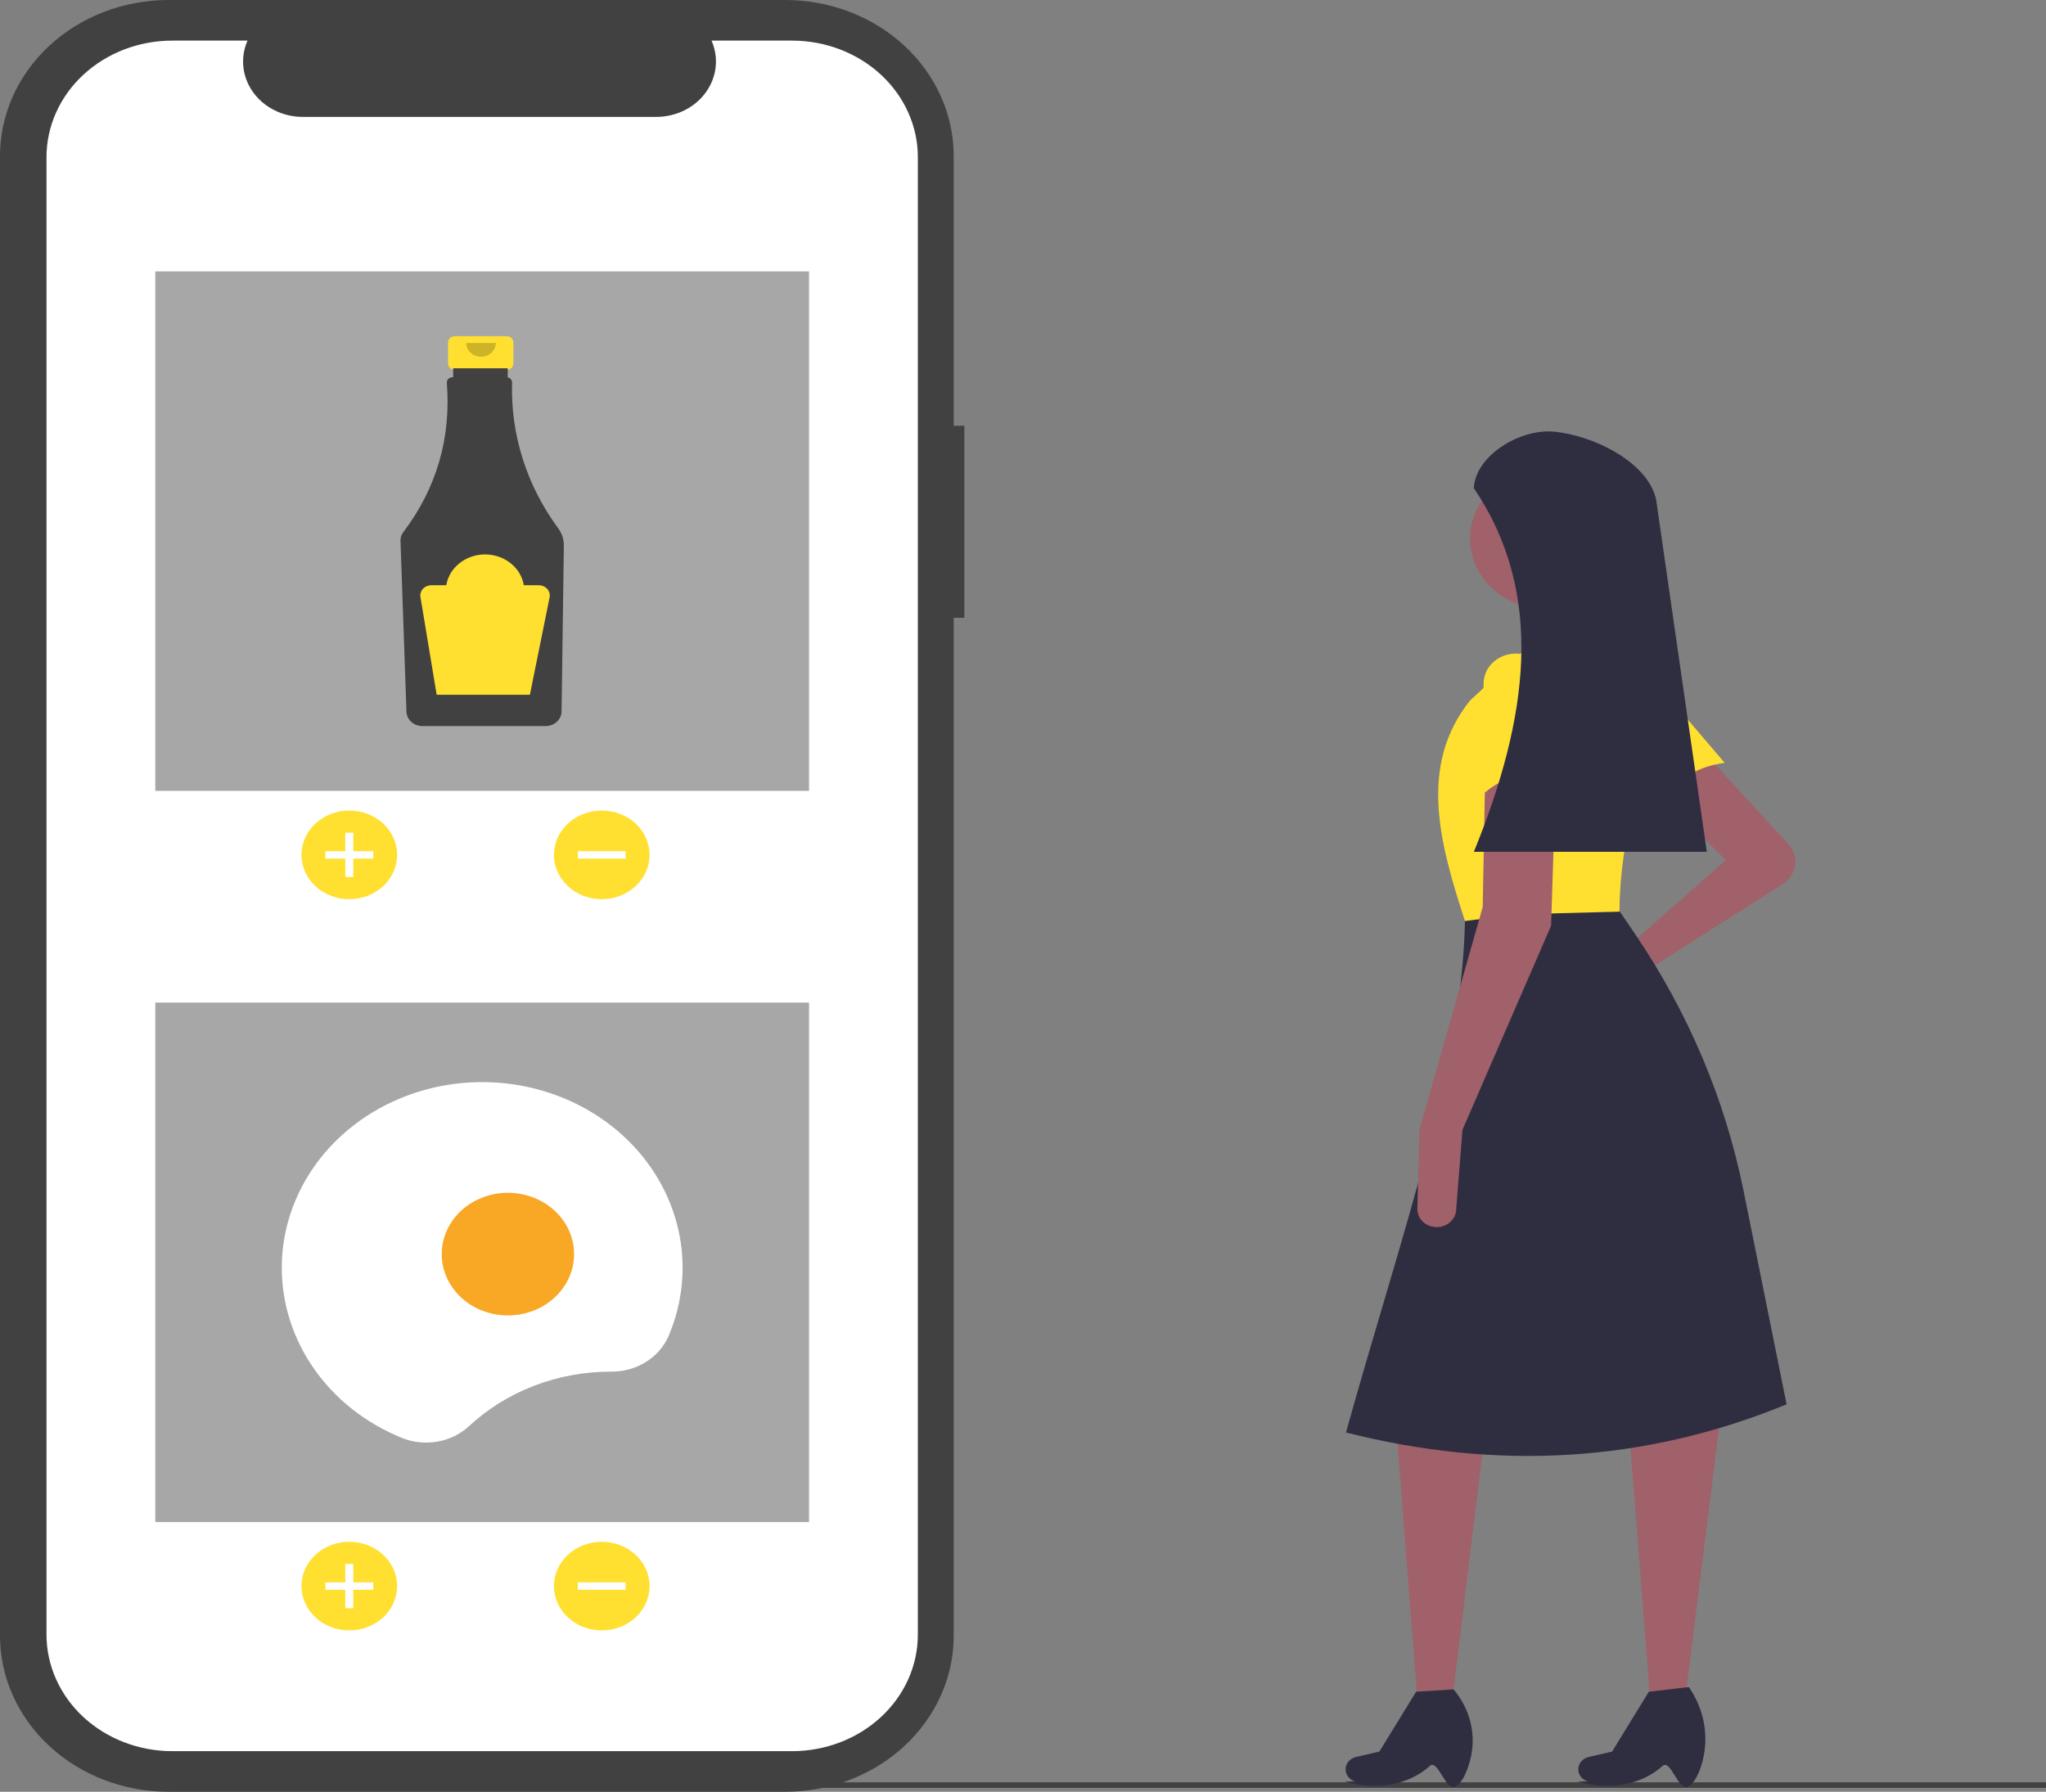 <svg width="282" height="247" viewBox="0 0 282 247" fill="none" xmlns="http://www.w3.org/2000/svg">
<rect x="0" y="0" width="282" height="247" fill="#808080" stroke="none"/>
<g clip-path="url(#clip0_408_359)">
<path d="M282 245.698H91.702V246.459H282V245.698Z" fill="#414141"/>
<path d="M246.486 116.371C246.852 116.769 247.124 117.235 247.284 117.737C247.443 118.24 247.487 118.768 247.413 119.287C247.339 119.806 247.147 120.305 246.852 120.751C246.556 121.197 246.162 121.581 245.697 121.878L226.002 134.407L217.33 139.764C216.837 140.068 216.24 140.192 215.655 140.111C215.069 140.029 214.537 139.749 214.162 139.325V139.325C213.944 139.077 213.786 138.789 213.699 138.479C213.613 138.169 213.6 137.846 213.662 137.531C213.723 137.217 213.858 136.918 214.056 136.656C214.254 136.395 214.512 136.176 214.81 136.015L223.21 131.496L237.869 118.559L228.445 109.18L235.426 104.329L246.486 116.371Z" fill="#A0616A"/>
<path d="M200.174 234.342H195.356L192.495 197.472L204.711 197.149L200.174 234.342Z" fill="#A0616A"/>
<path d="M200.523 246.308C199.238 246.852 198.162 242.45 197.079 243.437C194.048 246.197 189.407 246.798 185.362 245.593L186.777 245.578C186.533 245.506 186.308 245.388 186.114 245.232C185.921 245.076 185.763 244.885 185.652 244.671C185.54 244.458 185.476 244.225 185.465 243.988C185.453 243.75 185.493 243.513 185.583 243.291V243.291C185.691 243.024 185.867 242.786 186.096 242.597C186.325 242.408 186.6 242.273 186.898 242.204L190.121 241.457L195.182 233.21L200.348 232.887C201.5 234.247 202.304 235.832 202.699 237.522C203.095 239.212 203.072 240.963 202.631 242.644C202.162 244.417 201.439 245.921 200.523 246.308Z" fill="#2F2E41"/>
<path d="M232.25 234.342H227.433L224.572 197.473L237.137 195.209L232.25 234.342Z" fill="#A0616A"/>
<path d="M232.599 246.309C231.315 246.852 230.239 242.451 229.155 243.437C226.125 246.197 221.483 246.798 217.438 245.593L218.854 245.578C218.61 245.506 218.384 245.388 218.191 245.232C217.997 245.076 217.84 244.885 217.728 244.672C217.616 244.458 217.553 244.225 217.541 243.988C217.529 243.75 217.57 243.513 217.66 243.291C217.767 243.024 217.943 242.786 218.172 242.597C218.401 242.408 218.676 242.273 218.974 242.204L222.197 241.457L227.258 233.21L232.774 232.563L232.913 232.775C233.979 234.367 234.667 236.152 234.93 238.01C235.193 239.868 235.025 241.757 234.437 243.55C233.979 244.912 233.354 245.989 232.599 246.309Z" fill="#2F2E41"/>
<path d="M237.713 105.163C233.283 105.734 230.216 107.982 228.966 112.467L220.823 98.535C220.34 97.649 220.218 96.632 220.478 95.67C220.739 94.708 221.365 93.865 222.242 93.296C223.172 92.692 224.317 92.44 225.441 92.592C226.566 92.745 227.584 93.29 228.289 94.116L237.713 105.163Z" fill="#FFE031"/>
<path d="M246.246 193.592C226.446 201.709 206.183 202.708 185.515 197.473C193.062 170.348 201.974 145.822 201.919 125.674L222.163 124.057L225.28 128.636C232.675 139.499 237.78 151.564 240.323 164.19L246.246 193.592Z" fill="#2F2E41"/>
<path d="M213.088 83.954C218.871 83.954 223.559 79.61 223.559 74.251C223.559 68.893 218.871 64.549 213.088 64.549C207.305 64.549 202.617 68.893 202.617 74.251C202.617 79.61 207.305 83.954 213.088 83.954Z" fill="#A0616A"/>
<path d="M224.606 91.392L211.692 92.039L209.598 81.366L220.069 79.749L224.606 91.392Z" fill="#A0616A"/>
<path d="M223.21 125.674L209.062 126.044L201.919 126.968C198.413 116.236 195.461 105.529 202.617 96.567L210.994 88.805L223.559 88.481L223.725 88.57C225.721 89.629 227.267 91.287 228.11 93.269C228.953 95.252 229.041 97.442 228.361 99.477C225.243 108.866 223.24 117.733 223.21 125.674Z" fill="#FFE031"/>
<path d="M201.57 155.752L200.693 166.866C200.646 167.461 200.368 168.02 199.911 168.441C199.454 168.862 198.848 169.115 198.206 169.155V169.155C197.835 169.178 197.464 169.129 197.115 169.012C196.766 168.894 196.448 168.71 196.18 168.472C195.912 168.235 195.7 167.947 195.559 167.63C195.417 167.312 195.348 166.97 195.357 166.626L195.637 155.752L204.362 125.027L204.711 106.269L214.484 105.946L213.786 127.615L201.57 155.752Z" fill="#A0616A"/>
<path d="M215.531 107.563C211.388 106.002 207.518 106.525 204.013 109.827L204.494 93.989C204.554 92.999 204.998 92.062 205.743 91.35C206.489 90.638 207.486 90.199 208.553 90.113V90.113C209.685 90.022 210.812 90.335 211.702 90.989C212.593 91.642 213.181 92.587 213.344 93.629L215.531 107.563Z" fill="#FFE031"/>
<path d="M235.252 117.427H203.141C210.631 99.047 213.047 81.948 203.141 67.298C203.311 62.898 209.401 59.083 214.131 59.505C219.718 60.002 227.224 63.806 228.271 68.915L235.252 117.427Z" fill="#2F2E41"/>
<path d="M132.915 58.696H131.451V21.518C131.451 18.692 130.85 15.894 129.683 13.283C128.516 10.673 126.806 8.301 124.649 6.302C122.493 4.304 119.933 2.719 117.115 1.638C114.298 0.557 111.278 -8.46808e-06 108.229 0H23.222C20.173 -6.23961e-06 17.153 0.557 14.335 1.638C11.518 2.719 8.958 4.304 6.802 6.302C4.645 8.301 2.935 10.673 1.768 13.283C0.601 15.894 -3.36695e-06 18.692 0 21.518V225.482C-2.40496e-06 228.308 0.601 231.106 1.768 233.717C2.935 236.327 4.645 238.699 6.802 240.697C8.958 242.696 11.518 244.281 14.335 245.362C17.153 246.443 20.173 247 23.222 247H108.229C111.278 247 114.298 246.443 117.115 245.362C119.933 244.281 122.493 242.696 124.649 240.698C126.806 238.699 128.516 236.327 129.683 233.717C130.85 231.106 131.451 228.308 131.451 225.482V85.161H132.915V58.696Z" fill="#414141"/>
<path d="M109.166 5.598H98.07C98.58 6.757 98.775 8.015 98.637 9.261C98.499 10.506 98.033 11.701 97.279 12.74C96.525 13.779 95.508 14.63 94.315 15.219C93.123 15.808 91.792 16.116 90.441 16.116H41.742C40.391 16.116 39.061 15.808 37.868 15.219C36.676 14.63 35.658 13.779 34.904 12.74C34.151 11.701 33.684 10.506 33.547 9.261C33.409 8.015 33.604 6.757 34.114 5.598H23.75C21.473 5.598 19.218 6.014 17.113 6.821C15.009 7.629 13.098 8.813 11.487 10.305C9.877 11.797 8.6 13.568 7.728 15.518C6.857 17.468 6.408 19.557 6.408 21.668V225.332C6.408 227.443 6.857 229.532 7.728 231.482C8.6 233.431 9.877 235.203 11.487 236.695C13.098 238.187 15.009 239.371 17.113 240.178C19.218 240.986 21.473 241.402 23.75 241.402H109.166C111.443 241.402 113.698 240.986 115.802 240.178C117.906 239.371 119.818 238.187 121.429 236.695C123.039 235.203 124.316 233.431 125.188 231.482C126.059 229.532 126.508 227.443 126.508 225.332V21.667C126.508 17.406 124.681 13.318 121.428 10.305C118.176 7.291 113.765 5.598 109.166 5.598V5.598Z" fill="white"/>
<path d="M111.509 37.412H21.407V109.023H111.509V37.412Z" fill="#A7A7A7"/>
<path d="M48.144 123.956C51.785 123.956 54.737 121.221 54.737 117.847C54.737 114.473 51.785 111.738 48.144 111.738C44.503 111.738 41.551 114.473 41.551 117.847C41.551 121.221 44.503 123.956 48.144 123.956Z" fill="#FFE031"/>
<path d="M51.441 117.338H48.694V114.793H47.595V117.338H44.848V118.357H47.595V120.902H48.694V118.357H51.441V117.338Z" fill="white"/>
<path d="M82.94 123.956C86.581 123.956 89.533 121.221 89.533 117.847C89.533 114.473 86.581 111.738 82.94 111.738C79.299 111.738 76.347 114.473 76.347 117.847C76.347 121.221 79.299 123.956 82.94 123.956Z" fill="#FFE031"/>
<path d="M86.236 118.357V117.338H79.644V118.357H86.236Z" fill="white"/>
<path d="M69.818 46.343H62.698C62.448 46.343 62.207 46.435 62.03 46.599C61.853 46.763 61.754 46.986 61.754 47.218V50.114C61.754 50.346 61.853 50.568 62.03 50.732C62.207 50.896 62.448 50.988 62.698 50.988H63.878V55.327H68.638V50.988H69.818C70.069 50.988 70.309 50.896 70.486 50.732C70.663 50.568 70.762 50.346 70.762 50.114V47.218C70.762 46.986 70.663 46.763 70.486 46.599C70.309 46.435 70.069 46.343 69.818 46.343Z" fill="#FFE031"/>
<path d="M76.95 72.847C72.589 66.935 70.36 59.895 70.581 52.736C70.585 52.571 70.527 52.41 70.418 52.28C70.308 52.149 70.153 52.059 69.979 52.022V50.771H62.459V52.005H62.355C62.254 52.005 62.153 52.024 62.06 52.06C61.966 52.096 61.881 52.148 61.81 52.215C61.738 52.282 61.681 52.36 61.643 52.447C61.604 52.534 61.584 52.627 61.584 52.721C61.584 52.738 61.585 52.756 61.587 52.773C62.179 60.425 60.178 67.288 55.585 73.36C55.321 73.709 55.185 74.128 55.2 74.555L56.022 98.123C56.042 98.649 56.28 99.147 56.687 99.514C57.094 99.881 57.638 100.088 58.205 100.092H75.215C75.789 100.088 76.338 99.876 76.746 99.502C77.154 99.128 77.388 98.621 77.399 98.088L77.716 75.205C77.725 74.365 77.458 73.543 76.95 72.847V72.847Z" fill="#414141"/>
<path opacity="0.2" d="M68.334 47.287C68.334 47.787 68.119 48.267 67.737 48.621C67.355 48.975 66.837 49.174 66.297 49.174C65.757 49.174 65.239 48.975 64.857 48.621C64.475 48.267 64.26 47.787 64.26 47.287" fill="black"/>
<path d="M74.258 80.676H72.198C72.001 79.494 71.355 78.415 70.374 77.637C69.394 76.858 68.146 76.43 66.855 76.43C65.564 76.43 64.316 76.858 63.336 77.637C62.356 78.415 61.709 79.494 61.512 80.676H59.452C59.233 80.676 59.017 80.72 58.818 80.805C58.618 80.889 58.441 81.013 58.299 81.167C58.156 81.321 58.051 81.502 57.991 81.698C57.931 81.893 57.917 82.098 57.95 82.299L60.187 95.774H73.034L75.752 82.344C75.793 82.141 75.785 81.931 75.729 81.731C75.673 81.531 75.57 81.344 75.427 81.185C75.285 81.026 75.106 80.897 74.904 80.809C74.701 80.722 74.481 80.676 74.258 80.676V80.676Z" fill="#FFE031"/>
<path d="M111.509 138.211H21.407V209.822H111.509V138.211Z" fill="#A7A7A7"/>
<path d="M48.144 224.755C51.785 224.755 54.737 222.02 54.737 218.646C54.737 215.272 51.785 212.537 48.144 212.537C44.503 212.537 41.551 215.272 41.551 218.646C41.551 222.02 44.503 224.755 48.144 224.755Z" fill="#FFE031"/>
<path d="M51.441 218.137H48.694V215.592H47.595V218.137H44.848V219.155H47.595V221.701H48.694V219.155H51.441V218.137Z" fill="white"/>
<path d="M82.94 224.755C86.581 224.755 89.533 222.02 89.533 218.646C89.533 215.272 86.581 212.537 82.94 212.537C79.299 212.537 76.347 215.272 76.347 218.646C76.347 222.02 79.299 224.755 82.94 224.755Z" fill="#FFE031"/>
<path d="M86.236 219.155V218.137H79.644V219.155H86.236Z" fill="white"/>
<path d="M84.195 189.084L84.245 189.084C85.942 189.098 87.603 188.637 89.012 187.762C90.422 186.887 91.514 185.639 92.147 184.18C94.14 179.511 94.606 174.401 93.489 169.487C92.371 164.574 89.718 160.073 85.86 156.546C82.002 153.02 77.11 150.622 71.792 149.653C66.475 148.683 60.967 149.185 55.955 151.094C50.943 153.004 46.648 156.238 43.604 160.393C40.561 164.548 38.904 169.44 38.839 174.462C38.775 179.483 40.305 184.411 43.241 188.632C46.177 192.853 50.388 196.181 55.349 198.2C56.891 198.833 58.604 199.019 60.262 198.734C61.92 198.449 63.447 197.707 64.641 196.604C67.204 194.217 70.251 192.323 73.607 191.033C76.963 189.742 80.562 189.08 84.195 189.084V189.084Z" fill="white"/>
<path d="M70.005 181.336C75.043 181.336 79.127 177.551 79.127 172.883C79.127 168.215 75.043 164.43 70.005 164.43C64.967 164.43 60.883 168.215 60.883 172.883C60.883 177.551 64.967 181.336 70.005 181.336Z" fill="#F9A825"/>
</g>
<defs>
<clipPath id="clip0_408_359">
<rect width="282" height="247" fill="white"/>
</clipPath>
</defs>
</svg>
